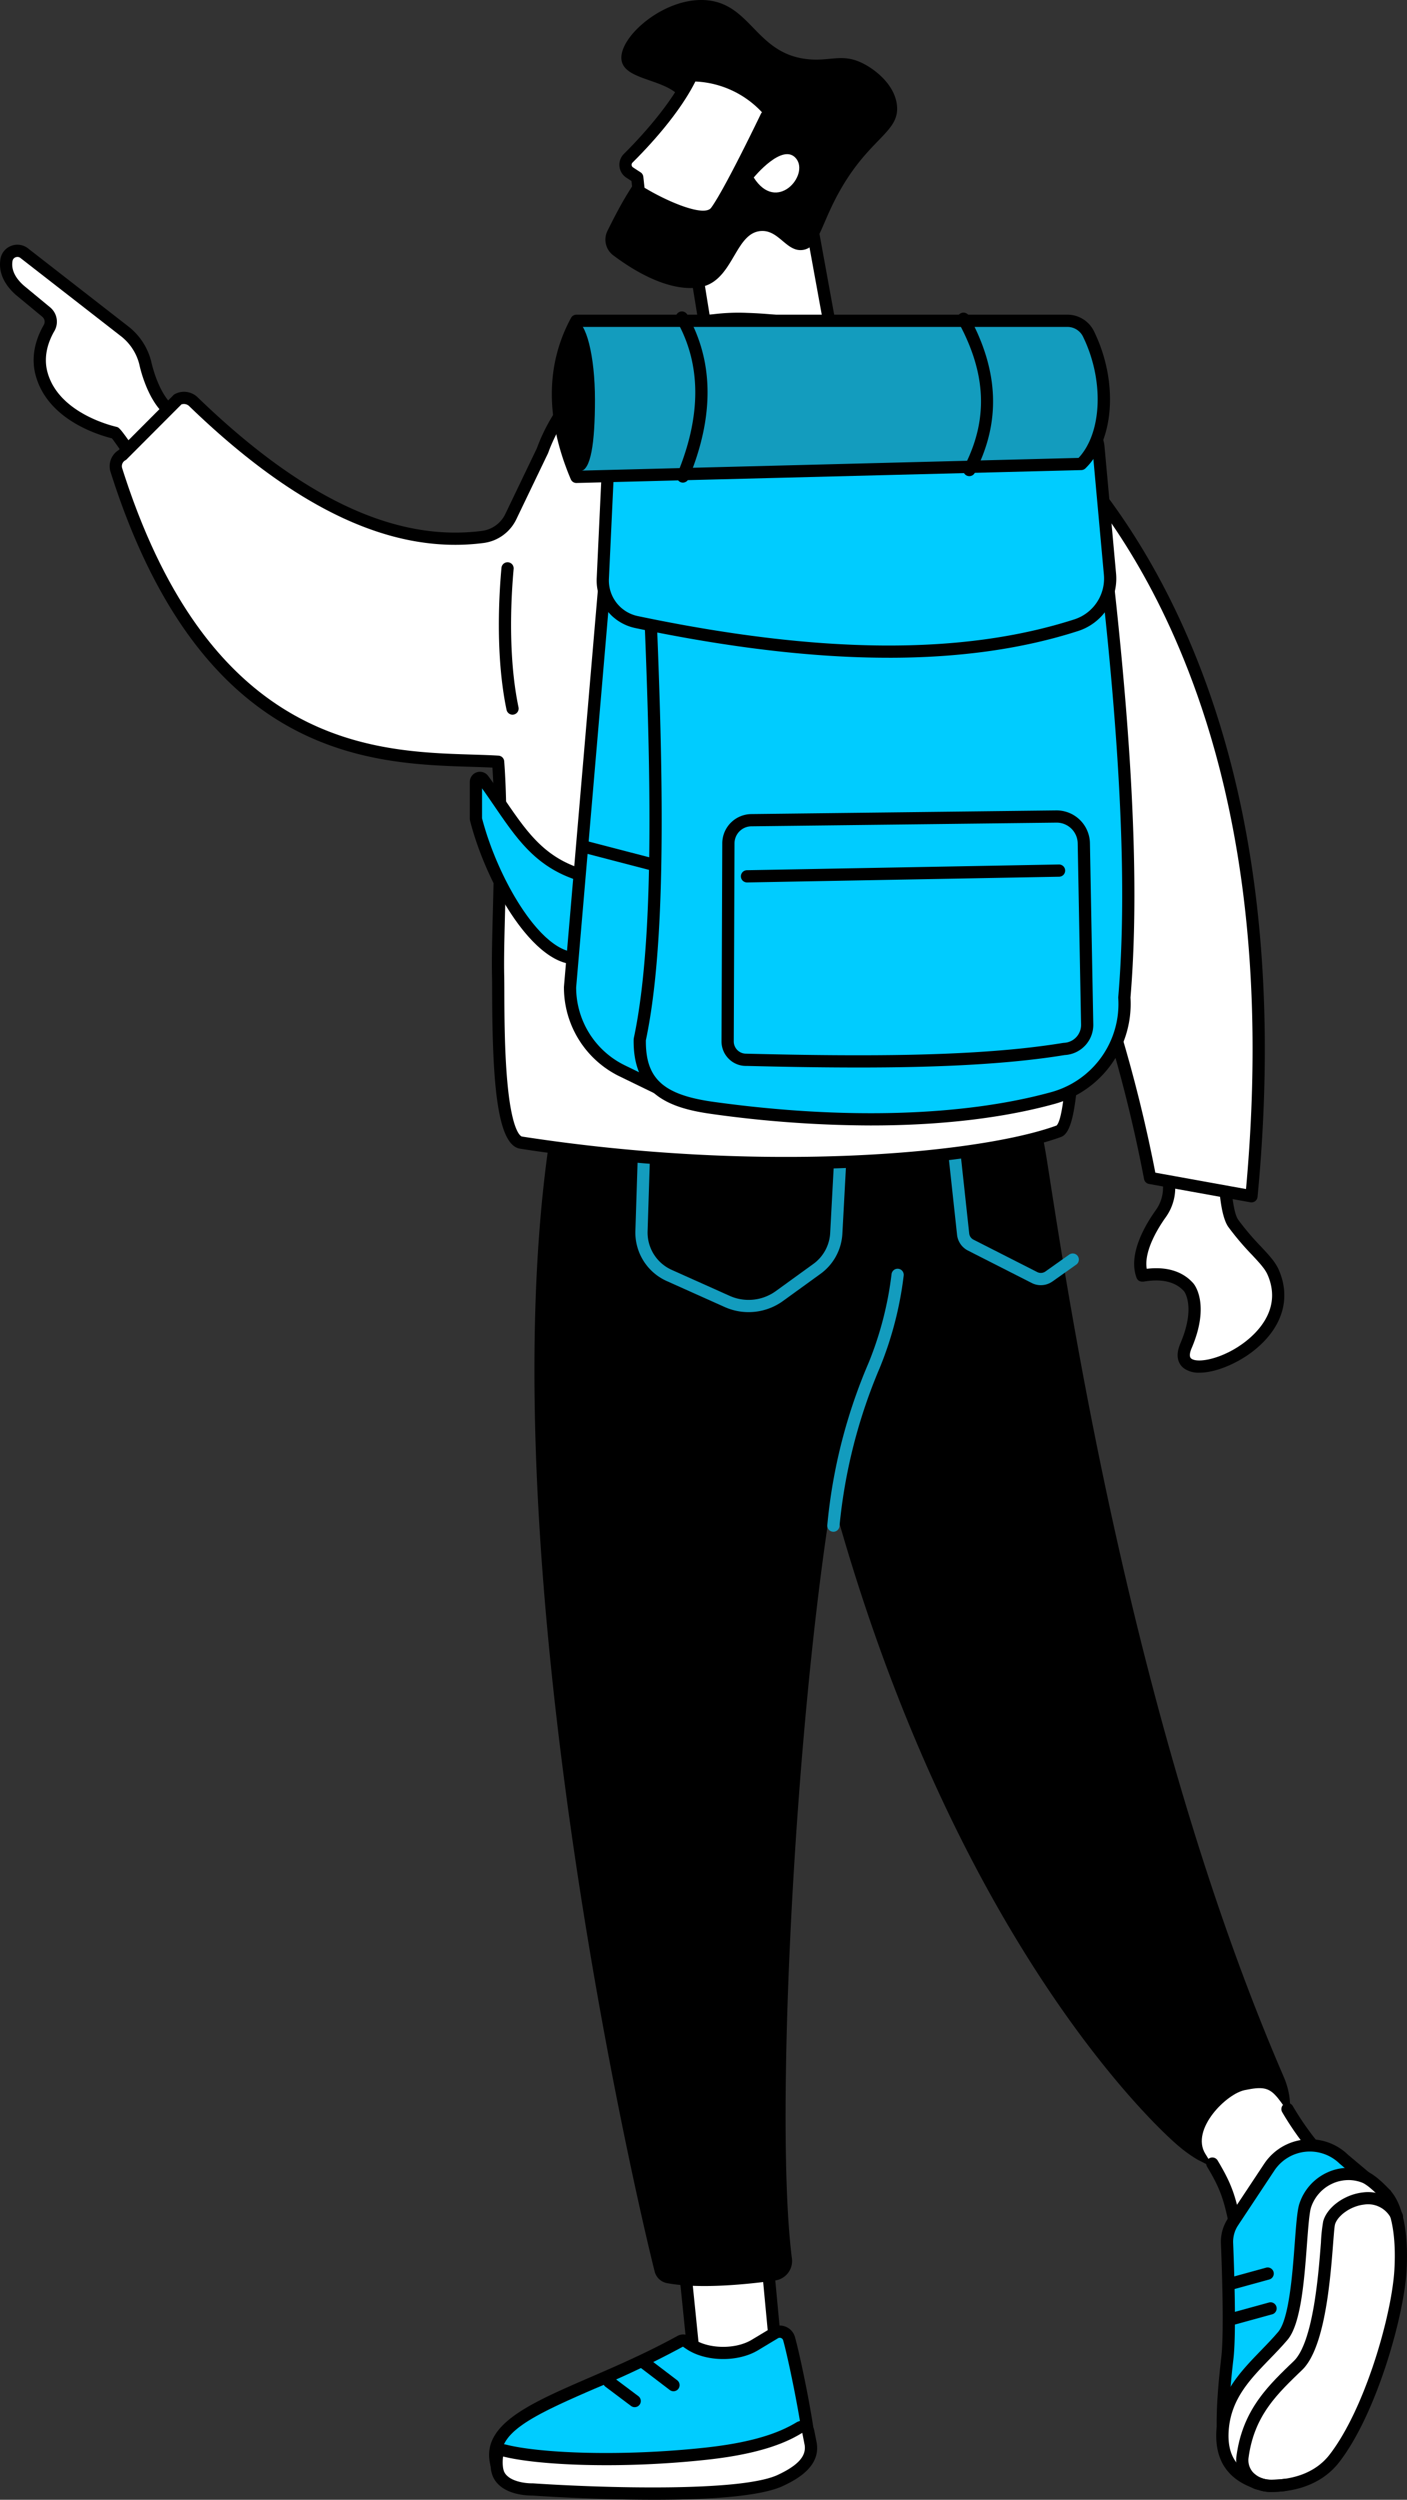 <svg xmlns="http://www.w3.org/2000/svg" xmlns:xlink="http://www.w3.org/1999/xlink" width="394.783" height="700.913" viewBox="0 0 394.783 700.913">
  <rect x="0" y="0" width="394.783" height="700.913" fill="#333333" stroke="none"/>
  <defs>
    <clipPath id="clip-path">
      <rect id="Rettangolo_319" data-name="Rettangolo 319" width="394.783" height="700.913" transform="translate(0 0)" fill="none"/>
    </clipPath>
  </defs>
  <g id="Raggruppa_1865" data-name="Raggruppa 1865" clip-path="url(#clip-path)">
    <path id="Tracciato_10" data-name="Tracciato 10" d="M64.249,527.957l-6.731-6.465c-5.007-4.226-6.869-13.462-6.869-13.462a16.172,16.172,0,0,0-5.753-8.813L16.7,477.289a3.111,3.111,0,0,0-4.98,1.886c-.393,2.285.154,5.285,3.659,8.425l7.486,6.19a3.521,3.521,0,0,1,.8,4.483c-1.585,2.74-3.532,7.5-2.117,12.773C24.7,522.8,38.712,526.828,42.208,527.659c.507.12,9.658,13.875,9.658,13.875Z" transform="translate(-9.899 -406.296)" fill="#fff"/>
    <path id="Tracciato_11" data-name="Tracciato 11" d="M41.967,533.322c-.044,0-.087,0-.131,0a1.716,1.716,0,0,1-1.3-.76c-3.186-4.79-7.881-11.71-9.126-13.279-4.805-1.218-18.184-5.651-21.419-17.714-1.532-5.714.4-10.809,2.288-14.076a1.8,1.8,0,0,0-.407-2.3l-7.487-6.19C.095,475.15-.292,471.418.132,468.957a4.741,4.741,0,0,1,2.989-3.641,4.811,4.811,0,0,1,4.734.692l28.2,21.928a17.96,17.96,0,0,1,6.362,9.748c.036.166,1.829,8.787,6.313,12.57l6.812,6.539a1.715,1.715,0,0,1,.079,2.393L43.234,532.763a1.715,1.715,0,0,1-1.268.559M4.893,468.416a1.508,1.508,0,0,0-.534.1,1.33,1.33,0,0,0-.846,1.023c-.4,2.339.644,4.645,3.112,6.857l7.435,6.146a5.225,5.225,0,0,1,1.189,6.665c-1.563,2.7-3.172,6.891-1.943,11.47,2.937,10.954,16.674,14.74,19.4,15.388.764.181,1.131.269,9.472,12.767l9.777-10.721L46.43,512.8c-5.32-4.486-7.281-13.959-7.363-14.36a14.477,14.477,0,0,0-5.124-7.8l-28.2-21.929a1.366,1.366,0,0,0-.854-.3" transform="translate(0.001 -396.369)"/>
    <path id="Tracciato_12" data-name="Tracciato 12" d="M1322.322,4245.528l3.722,39.509a1.9,1.9,0,0,1-1.6,2.192l-19.617,1.213a1.682,1.682,0,0,1-1.693-1.583l-3.646-35.907Z" transform="translate(-1107.728 -3619.046)" fill="#fff"/>
    <path id="Tracciato_13" data-name="Tracciato 13" d="M1294.819,4280.251a3.388,3.388,0,0,1-3.3-3.088l-3.65-35.946a1.715,1.715,0,0,1,1.31-1.842l22.839-5.425a1.714,1.714,0,0,1,2.1,1.508l3.722,39.509a3.816,3.816,0,0,1-.86,2.856,3.315,3.315,0,0,1-2.346,1.208l-19.617,1.213c-.068,0-.136.006-.2.006m-3.384-37.885,3.493,34.411a.2.2,0,0,0,.01.036l19.489-1.205a1.376,1.376,0,0,0,.007-.289l-3.541-37.576Z" transform="translate(-1097.821 -3609.137)"/>
    <path id="Tracciato_14" data-name="Tracciato 14" d="M1024.207,4432.433c1.3,4.667,4.049,17.818,5.2,25.73a9.9,9.9,0,0,1-7.217,10.96c-13.574,3.672-46.023,3.513-73.038,4.706-1.849.082-5.26-.821-6.776-5.3-5.141-15.2,23.253-19.912,51.319-35.369a1.629,1.629,0,0,1,1.736.09c.323.23.734.512,1.218.82,4.882,3.106,13,3.111,17.955.129l5.6-3.368a2.707,2.707,0,0,1,4.006,1.6" transform="translate(-802.797 -3776.671)" fill="#0cf"/>
    <path id="Tracciato_15" data-name="Tracciato 15" d="M938.9,4465.629c-2.827,0-6.543-1.676-8.166-6.475-4.087-12.088,9.888-18.141,27.581-25.8,7.545-3.267,16.095-6.97,24.535-11.618a3.323,3.323,0,0,1,3.559.2c.3.216.688.48,1.142.77,4.3,2.736,11.7,2.784,16.151.106l5.6-3.368a4.421,4.421,0,0,1,6.541,2.614c1.356,4.854,4.1,18.042,5.244,25.944a11.611,11.611,0,0,1-8.466,12.862c-10.292,2.784-30.558,3.388-52.014,4.027-7.123.212-14.489.432-21.4.737-.1,0-.205.006-.31.006m45.517-40.905a269.745,269.745,0,0,1-24.739,11.776c-18.374,7.958-28.627,12.882-25.694,21.556,1.386,4.1,4.47,4.168,5.075,4.139,6.933-.306,14.31-.525,21.446-.738,20.313-.6,41.318-1.231,51.22-3.909a8.18,8.18,0,0,0,5.967-9.058c-1.1-7.58-3.836-20.8-5.153-25.515a.99.99,0,0,0-.6-.669.971.971,0,0,0-.875.073l-5.6,3.367c-5.535,3.328-14.4,3.26-19.76-.151-.515-.328-.951-.626-1.294-.87" transform="translate(-792.784 -3766.751)"/>
    <path id="Tracciato_16" data-name="Tracciato 16" d="M1032.266,4615.941c.027.137.045.233.051.276.721,4.964-3.993,8.015-8.5,10.13-13.374,6.278-67.383,2.68-69.468,2.539a1.135,1.135,0,0,0-.115,0c-.672.01-7.528.01-9.5-4.253a7.292,7.292,0,0,1-.489-1.972,9.8,9.8,0,0,1,.178-3.42,1.645,1.645,0,0,1,2.007-1.256c10.025,2.564,33.432,3.414,56.823.838,15.55-1.712,22.305-5.1,25.91-7.259a1.649,1.649,0,0,1,2.464,1.114c.187.945.414,2.094.644,3.267" transform="translate(-804.841 -3930.866)" fill="#fff"/>
    <path id="Tracciato_17" data-name="Tracciato 17" d="M978.4,4621.881c-15.836,0-31.072-.978-34.073-1.182-1.4.02-8.685-.124-11.06-5.246a8.642,8.642,0,0,1-.633-2.467,11.5,11.5,0,0,1,.205-4.021,3.412,3.412,0,0,1,1.533-2.154,3.313,3.313,0,0,1,2.572-.389c9.257,2.368,32.1,3.45,56.211.8,14.8-1.63,21.479-4.791,25.219-7.026a3.35,3.35,0,0,1,3.082-.188,3.391,3.391,0,0,1,1.943,2.441l.644,3.269h0c.038.19.06.325.068.385.909,6.255-4.97,9.791-9.471,11.9-6.487,3.045-21.62,3.879-36.24,3.879m-34.036-4.612c.066,0,.126,0,.2.008,19.2,1.3,58.253,2.483,68.615-2.381,5.66-2.656,7.983-5.226,7.531-8.331l-.68-3.456c-3.914,2.425-11.039,5.813-26.5,7.517-24.511,2.7-47.885,1.561-57.436-.881a10.7,10.7,0,0,0-.059,2.79,5.354,5.354,0,0,0,.345,1.475c1.231,2.656,5.714,3.288,7.921,3.26h.063" transform="translate(-794.929 -3920.968)"/>
    <path id="Tracciato_18" data-name="Tracciato 18" d="M1223.381,4487.875a1.705,1.705,0,0,1-1.038-.351l-8.193-6.238a1.716,1.716,0,0,1,2.079-2.729l8.193,6.238a1.716,1.716,0,0,1-1.041,3.08" transform="translate(-1034.411 -3817.389)"/>
    <path id="Tracciato_19" data-name="Tracciato 19" d="M1155.53,4523.082a1.705,1.705,0,0,1-1.029-.343l-7.167-5.379a1.715,1.715,0,1,1,2.059-2.744l7.167,5.378a1.715,1.715,0,0,1-1.031,3.087" transform="translate(-977.445 -3848.134)"/>
    <path id="Tracciato_20" data-name="Tracciato 20" d="M1453.355,1769.227s15.568,31.154,20.8,63.974c4.875,30.557,22.8,156.367,66.491,257.282,4.953,11.441-.766,23.346-12.946,26-4.873,1.061-6.915-.675-11.135-2.726a38.127,38.127,0,0,1-5.779-4.181s-77.341-64.638-108.876-234.237C1381.63,1766.252,1385,1774.905,1385,1774.905Z" transform="translate(-1180.45 -1508.155)"/>
    <path id="Tracciato_21" data-name="Tracciato 21" d="M1117.444,1865.847s9.08,59.2-8.093,103c-16.512,42.115-27.057,207.224-20.9,254.924a5.5,5.5,0,0,1-4.691,6.165c-7.511,1.056-21.055,2.488-30.319.756a4.416,4.416,0,0,1-3.5-3.251c-6.116-24.2-56.839-242.972-21.075-355.08Z" transform="translate(-866.25 -1590.518)"/>
    <path id="Tracciato_22" data-name="Tracciato 22" d="M1574.718,2484.495c-.034,0-.068,0-.1,0a1.715,1.715,0,0,1-1.609-1.814,150.249,150.249,0,0,1,11.6-45.568,96.22,96.22,0,0,0,6.435-24.88,1.715,1.715,0,1,1,3.4.456,99.53,99.53,0,0,1-6.68,25.773,149.735,149.735,0,0,0-11.327,44.424,1.715,1.715,0,0,1-1.711,1.613" transform="translate(-1340.885 -2055.006)" fill="#139cbe"/>
    <path id="Tracciato_23" data-name="Tracciato 23" d="M1239.906,2138.858a16.39,16.39,0,0,1-6.7-1.427l-16.244-7.274a14.885,14.885,0,0,1-8.826-14.112l1.02-31.968a5.552,5.552,0,0,1,6.142-5.339,194.012,194.012,0,0,0,46.371-1.17,5.553,5.553,0,0,1,6.347,5.794l-1.8,33.477a14.874,14.874,0,0,1-6.162,11.3l-10.518,7.608a16.435,16.435,0,0,1-9.633,3.109m-25.2-56.72a2.12,2.12,0,0,0-2.118,2.049l-1.02,31.968a11.467,11.467,0,0,0,6.8,10.871l16.244,7.274a13.018,13.018,0,0,0,12.917-1.331l10.518-7.608a11.461,11.461,0,0,0,4.746-8.707l1.8-33.477a2.123,2.123,0,0,0-2.428-2.214h0a197.643,197.643,0,0,1-47.224,1.187,2.212,2.212,0,0,0-.233-.012m47.212-2.872h0Z" transform="translate(-1029.856 -1770.947)" fill="#139cbe"/>
    <path id="Tracciato_24" data-name="Tracciato 24" d="M1819.81,2089.828a5.648,5.648,0,0,1-2.563-.616l-17.889-9.091a5.632,5.632,0,0,1-3.059-4.432l-4.035-37.241a5.646,5.646,0,0,1,4.755-6.2l21.784-3.375a1.716,1.716,0,1,1,.525,3.391l-21.785,3.375a2.22,2.22,0,0,0-1.869,2.436l4.035,37.242a2.215,2.215,0,0,0,1.2,1.743l17.889,9.091a2.216,2.216,0,0,0,2.292-.168l6.679-4.731a1.715,1.715,0,0,1,1.983,2.8l-6.679,4.731a5.645,5.645,0,0,1-3.266,1.043" transform="translate(-1527.764 -1729.473)" fill="#139cbe"/>
    <path id="Tracciato_25" data-name="Tracciato 25" d="M2295.271,4009.763c-2.385-11.924-3.42-14.374-9.143-23.567-4.254-6.832,6.083-17.134,11.347-17.924,8.78-1.807,7.376.974,17.419,13.844l7.863,9.672s-25.4,28.4-27.486,17.975" transform="translate(-1947.926 -3382.279)" fill="#fff"/>
    <path id="Tracciato_26" data-name="Tracciato 26" d="M2304.79,4037.682a4.053,4.053,0,0,1-1.073-.135,4.16,4.16,0,0,1-2.955-3.524c-2.1-10.521-2.761-13.272-6.977-20.313a1.716,1.716,0,0,1,2.944-1.763c4.5,7.508,5.244,10.634,7.4,21.4.16.8.411.864.493.887,3.082.844,14.13-8.8,23.048-18.579l-6.529-7.964a84.78,84.78,0,0,1-6.276-9.257,1.716,1.716,0,0,1,2.944-1.763,81.4,81.4,0,0,0,6.012,8.877l7.439,9.074a1.715,1.715,0,0,1-.048,2.231c-4.518,5.05-19.214,20.826-26.418,20.826" transform="translate(-1955.1 -3406.203)"/>
    <path id="Tracciato_27" data-name="Tracciato 27" d="M2327.981,4098.038l10.167-15.338a13.674,13.674,0,0,1,20.965-2.216l11.637,9.763s2.225,6.714,1.518,11.046a91.285,91.285,0,0,1-6.244,21.65c-5.4,12.26-20.351,36.893-25.673,45.548-1.115,1.813-3.905,3.608-5.848,2.739a27.228,27.228,0,0,1-7.008-5.058c-3.574-3.353-2.375-19.028-1.094-29.94.822-7,.21-24.851-.091-32.21a10.073,10.073,0,0,1,1.673-5.984" transform="translate(-1982.023 -3475.028)" fill="#0cf"/>
    <path id="Tracciato_28" data-name="Tracciato 28" d="M2325.634,4163.258a4.349,4.349,0,0,1-1.794-.375,28.382,28.382,0,0,1-7.48-5.372c-2.055-1.927-4.457-7.277-1.625-31.392.807-6.88.2-24.629-.1-31.94a11.744,11.744,0,0,1,1.958-7l10.167-15.339a15.389,15.389,0,0,1,23.546-2.541l11.96,10.035.153.462c.1.29,2.349,7.168,1.582,11.862a93.454,93.454,0,0,1-6.368,22.067c-5.372,12.191-19.82,36.059-25.782,45.754-1.109,1.806-3.691,3.781-6.215,3.781m-6.185-74.186a8.338,8.338,0,0,0-1.388,4.966c.3,7.392.917,25.356.082,32.48-2.746,23.369-.263,27.714.563,28.489a25.153,25.153,0,0,0,6.537,4.744c.863.391,2.863-.735,3.684-2.071,4.624-7.519,20.131-33.006,25.565-45.341a89.927,89.927,0,0,0,6.122-21.236c.484-2.97-.671-7.692-1.309-9.776l-11.353-9.531a11.958,11.958,0,0,0-18.335,1.937Z" transform="translate(-1972.062 -3465.115)"/>
    <path id="Tracciato_29" data-name="Tracciato 29" d="M2326.33,4314.955a1.716,1.716,0,0,1-.454-3.37l10.944-3.007a1.715,1.715,0,0,1,.909,3.308l-10.944,3.007a1.727,1.727,0,0,1-.456.062" transform="translate(-1981.589 -3672.74)"/>
    <path id="Tracciato_30" data-name="Tracciato 30" d="M2331.833,4381.146a1.716,1.716,0,0,1-.454-3.37l10.943-3.007a1.715,1.715,0,1,1,.909,3.308l-10.943,3.007a1.71,1.71,0,0,1-.456.062" transform="translate(-1986.279 -3729.164)"/>
    <path id="Tracciato_31" data-name="Tracciato 31" d="M2338.039,4218.316a9.635,9.635,0,0,1-3.14-.51c-3.267-1.125-11.44-3.559-10.529-15.278.945-12.145,10.183-18.331,16.927-26.3,5.146-6.082,4.628-31.513,6.248-36.5a12.726,12.726,0,0,1,16.558-8.03c1.94.749,4.469,3.241,5.942,4.83,4.141,4.465,4.631,14.165,4.228,21.3-.755,13.357-8.607,39.944-18.532,52.783-4.842,6.263-12.309,7.705-17.7,7.705" transform="translate(-1981.32 -3521.311)" fill="#fff"/>
    <path id="Tracciato_32" data-name="Tracciato 32" d="M2328.131,4210.079a11.309,11.309,0,0,1-3.7-.6l-.288-.1c-3.386-1.156-12.38-4.225-11.392-16.934.774-9.957,6.717-16.094,12.465-22.029,1.643-1.7,3.342-3.45,4.861-5.247,3.036-3.589,4-16.414,4.63-24.9.381-5.1.682-9.127,1.3-11.02a14.613,14.613,0,0,1,7.592-8.639,14.068,14.068,0,0,1,11.215-.461c2.188.844,4.787,3.328,6.582,5.263,4.887,5.269,5.032,16.4,4.684,22.562-.729,12.889-8.449,40.229-18.889,53.735-5.63,7.285-14.358,8.372-19.059,8.372Zm21.628-87.448a10.881,10.881,0,0,0-4.685,1.075,11.164,11.164,0,0,0-5.8,6.6c-.487,1.5-.8,5.732-1.139,10.216-.747,9.989-1.676,22.421-5.431,26.86-1.594,1.885-3.334,3.681-5.016,5.418-5.57,5.752-10.831,11.185-11.51,19.908-.782,10.057,5.634,12.246,9.08,13.421l.3.1a7.905,7.905,0,0,0,2.578.417h0c4.073,0,11.612-.915,16.346-7.039,10.042-12.992,17.473-39.375,18.176-51.831.541-9.564-.834-16.868-3.772-20.035-2.126-2.292-4.108-3.936-5.3-4.4a10.594,10.594,0,0,0-3.822-.716" transform="translate(-1971.415 -3511.357)"/>
    <path id="Tracciato_33" data-name="Tracciato 33" d="M2360.484,4249.467a10.23,10.23,0,0,1-7.784-3.3,8.567,8.567,0,0,1-1.978-6.913c1.768-12.777,8.691-19.417,16.02-26.447,5.479-5.255,6.953-24.181,7.661-33.277a45.375,45.375,0,0,1,.632-5.947c1.087-3.973,5.981-7.53,11.144-8.1a10.668,10.668,0,0,1,11.039,5.9,1.715,1.715,0,1,1-3.033,1.6,7.223,7.223,0,0,0-7.631-4.1c-4.059.447-7.584,3.306-8.209,5.593-.152.551-.332,2.862-.521,5.308-.8,10.249-2.284,29.326-8.708,35.486-7.186,6.893-13.392,12.845-15,24.442a5.115,5.115,0,0,0,1.167,4.188,6.814,6.814,0,0,0,5.2,2.126,27.732,27.732,0,0,0,3.542-.225,1.715,1.715,0,0,1,.44,3.4,31.146,31.146,0,0,1-3.982.253" transform="translate(-2003.766 -3550.745)"/>
    <path id="Tracciato_34" data-name="Tracciato 34" d="M1350.079,409.822l-7.355-40.37-32.891,8.461,4.54,28.106Z" transform="translate(-1116.55 -314.935)" fill="#fff"/>
    <path id="Tracciato_35" data-name="Tracciato 35" d="M1340.168,401.629a1.687,1.687,0,0,1-.182-.01l-35.707-3.8a1.715,1.715,0,0,1-1.511-1.432l-4.54-28.106a1.715,1.715,0,0,1,1.265-1.935l32.891-8.461a1.715,1.715,0,0,1,2.115,1.354l7.356,40.37a1.715,1.715,0,0,1-1.687,2.023m-34.223-7.085,32.125,3.421-6.615-36.3-29.591,7.612Z" transform="translate(-1106.639 -305.026)"/>
    <path id="Tracciato_36" data-name="Tracciato 36" d="M1180.349.155c11.756,1.595,13.356,14.865,27.4,16.425,6.438.714,9.671-1.675,15.375,1.064,3.777,1.814,9.273,6.183,9.835,11.965.715,7.363-7.357,8.953-15.6,23.125-5.792,9.953-6.144,16.617-10.75,17.338-4.657.728-6.74-5.7-11.887-5.29-6.661.534-7.531,11.655-14.561,14.97-4.431,2.09-13.712,1.654-26.812-8.158a5.5,5.5,0,0,1-1.63-6.846c1.514-3.043,3.448-6.876,5.6-10.384,10.271-16.719,17.52-19.541,16.09-24.667-2.19-7.855-16.606-6.4-17.716-12.718-1.153-6.562,12.582-18.463,24.653-16.825" transform="translate(-981.279 -0.002)"/>
    <path id="Tracciato_37" data-name="Tracciato 37" d="M1231.976,156.331l-3.127-1.627s-10.141,21.167-14.108,26.589-21.691-5.592-21.691-5.592l-.435-3.91-2.12-1.381a2.594,2.594,0,0,1-.409-4.018c4.277-4.239,13.351-13.859,17.762-23.221a28.63,28.63,0,0,1,24.127,13.16" transform="translate(-1013.819 -122.035)" fill="#fff"/>
    <path id="Tracciato_38" data-name="Tracciato 38" d="M1201.1,174.552c-6.658,0-16.455-5.82-18.863-7.316a1.715,1.715,0,0,1-.8-1.267l-.344-3.1-1.441-.938a4.31,4.31,0,0,1-.68-6.674c3.783-3.749,13.053-13.468,17.417-22.734a1.717,1.717,0,0,1,1.451-.981,30.114,30.114,0,0,1,25.662,13.932,1.715,1.715,0,0,1-2.226,2.462l-1.558-.811c-2.464,5.08-10.087,20.6-13.5,25.264a5.963,5.963,0,0,1-5.119,2.167m-16.346-9.8c6.861,4.125,16.791,8.211,18.7,5.605,3.829-5.233,13.846-26.107,13.946-26.317a1.7,1.7,0,0,1,.312-.449,27.156,27.156,0,0,0-18.692-8.628c-4.563,9.081-12.938,18.077-17.628,22.725a.88.88,0,0,0,.138,1.363l2.119,1.38a1.716,1.716,0,0,1,.769,1.248Z" transform="translate(-1003.908 -112.113)"/>
    <path id="Tracciato_39" data-name="Tracciato 39" d="M1433.188,299.478s8.155-9.979,11.911-5.309-5.5,15.431-11.911,5.309" transform="translate(-1221.703 -249.7)" fill="#fff"/>
    <path id="Tracciato_40" data-name="Tracciato 40" d="M2176.634,2183.687l15.093-.554s-.466,16.781,2.531,20.911c4.884,6.729,9.556,10.006,11.157,13.657,9.294,21.2-30.506,34.813-24.452,20.643,4.942-11.569.8-16.363.8-16.363-4.718-5.449-13.023-3.22-13.064-3.33-2.173-5.773,2.347-13.391,5.228-17.412a12.464,12.464,0,0,0,2.3-6.792Z" transform="translate(-1848.189 -1860.983)" fill="#fff"/>
    <path id="Tracciato_41" data-name="Tracciato 41" d="M2174.87,2235.961a7.084,7.084,0,0,1-4.373-1.234c-1.111-.853-2.715-2.893-.975-6.966,4.379-10.247,1.09-14.55,1.055-14.591-1.586-1.83-4.822-3.823-11.111-2.78-1.436.237-2.01-.437-2.24-1.045-2.453-6.515,2.354-14.71,5.439-19.015a10.715,10.715,0,0,0,1.98-5.858l.411-10.759a1.716,1.716,0,0,1,1.652-1.649l15.093-.555a1.73,1.73,0,0,1,1.27.5,1.71,1.71,0,0,1,.507,1.266c-.172,6.264.275,17.193,2.206,19.856a73.956,73.956,0,0,0,6.3,7.417c2.275,2.43,4.073,4.35,5.041,6.559,3.563,8.129.962,16.43-7.139,22.774-4.461,3.494-10.56,6.083-15.115,6.083m-12.1-29.292c5.441,0,8.629,2.211,10.42,4.28.2.229,4.788,5.748-.516,18.159-.434,1.019-.8,2.35-.091,2.9,1.855,1.426,9.089.023,15.283-4.829,3.978-3.115,10.062-9.688,6.112-18.7-.732-1.671-2.352-3.4-4.4-5.591a77.878,77.878,0,0,1-6.571-7.747c-2.725-3.756-2.924-15.435-2.888-20.138l-11.7.43-.35,9.169a14.139,14.139,0,0,1-2.62,7.725c-1.988,2.774-6.219,9.406-5.363,14.507a22.527,22.527,0,0,1,2.682-.166" transform="translate(-1838.326 -1851.075)"/>
    <path id="Tracciato_42" data-name="Tracciato 42" d="M471.321,629.577l-.658-5.034-44.385-13.951a115.144,115.144,0,0,0-29.139-4.745c-23.908-1.059-49.235,14.43-57.376,36.934L330.9,661.237a10.228,10.228,0,0,1-7.888,5.728c-24.426,3.157-50.918-8.7-81.087-37.818a3.767,3.767,0,0,0-4.481-.747L221.9,643.97a3.6,3.6,0,0,0-1.716,4.186c27.49,86.8,80.422,80.222,107.135,81.845,1.533,20.2-.322,47.357,0,60.22.183,7.325-.818,45.451,6.424,46.57,69.366,10.719,129.688,4.622,150.952-3.212,5.311-1.957,4.359-52.5,5.136-57.9a401.687,401.687,0,0,1,20.408,71l28.46,5.147c13.652-143.366-45.757-204.874-67.377-222.252" transform="translate(-187.557 -516.404)" fill="#fff"/>
    <path id="Tracciato_43" data-name="Tracciato 43" d="M528.8,843.624a1.691,1.691,0,0,1-.3-.027l-28.46-5.147a1.716,1.716,0,0,1-1.386-1.4,404.629,404.629,0,0,0-17.335-62.839c-.023,1.129-.046,2.323-.068,3.555-.649,34.989-2.018,46.087-5.857,47.5-21.244,7.827-82.387,14.024-151.808,3.3-6.424-.993-7.782-18.283-7.844-43.938,0-1.853-.008-3.332-.032-4.285-.116-4.681.049-11.121.24-18.578.316-12.3.707-27.5-.128-40.055-1.892-.092-3.911-.155-6.023-.221-28.31-.884-75.692-2.364-101.144-82.737a5.314,5.314,0,0,1,2.288-6.067l15.389-15.419a1.731,1.731,0,0,1,.375-.285,5.5,5.5,0,0,1,6.512,1.009c29.3,28.278,55.362,40.491,79.675,37.351a8.478,8.478,0,0,0,6.563-4.77l8.829-18.378c8.291-22.782,33.672-39.106,59.036-37.982a116.341,116.341,0,0,1,29.577,4.822l44.386,13.951a1.715,1.715,0,0,1,1.186,1.414l.569,4.354c10.959,8.924,31.107,28.808,46.868,64.083,19.563,43.785,26.495,97.358,20.6,159.234a1.714,1.714,0,0,1-1.708,1.553m-26.984-8.339,25.45,4.6c5.523-60.491-1.37-112.852-20.492-155.651-15.728-35.2-35.837-54.734-46.424-63.244a1.712,1.712,0,0,1-.627-1.115l-.516-3.948-43.341-13.622a112.926,112.926,0,0,0-28.7-4.668c-23.578-1.042-48.046,14.683-55.688,35.8a1.361,1.361,0,0,1-.067.159l-8.867,18.455a11.9,11.9,0,0,1-9.214,6.686c-25.417,3.285-52.4-9.237-82.5-38.285a2.15,2.15,0,0,0-2.273-.573l-15.344,15.374a1.729,1.729,0,0,1-.375.285,1.877,1.877,0,0,0-.919,2.172c24.719,78.055,70.58,79.487,97.981,80.343,2.706.085,5.262.164,7.623.308a1.716,1.716,0,0,1,1.607,1.582c.986,13.006.574,29.029.243,41.9-.19,7.41-.354,13.809-.239,18.4.023.97.028,2.476.032,4.362.014,6.145.04,16.429.841,25.248,1.337,14.714,3.985,15.291,4.1,15.308,68.7,10.616,129,4.592,150-3.089,2.944-2.86,3.483-31.935,3.713-44.384.115-6.187.2-10.658.419-12.187a1.715,1.715,0,0,1,3.293-.386,410.708,410.708,0,0,1,20.288,70.154" transform="translate(-177.655 -506.483)"/>
    <path id="Tracciato_44" data-name="Tracciato 44" d="M952.374,1111.1a1.715,1.715,0,0,1-1.676-1.362c-2.263-10.742-2.769-24.883-1.426-39.818a1.715,1.715,0,0,1,3.417.307c-1.313,14.605-.828,28.386,1.366,38.8a1.717,1.717,0,0,1-1.681,2.069" transform="translate(-808.567 -910.708)"/>
    <path id="Tracciato_45" data-name="Tracciato 45" d="M907.011,1478.607c10.557,14.382,14.955,26.269,36.494,28.536l-4.216,18.668c-11.8,11.826-28.906-15.055-34.325-36.132v-10.411a1.132,1.132,0,0,1,2.047-.661" transform="translate(-771.425 -1260.023)" fill="#0cf"/>
    <path id="Tracciato_46" data-name="Tracciato 46" d="M923,1520.514a10.846,10.846,0,0,1-2.862-.4c-10.949-2.987-22.408-23.045-26.746-39.916l-.054-.427v-10.411a2.848,2.848,0,0,1,5.145-1.677c1.683,2.293,3.2,4.5,4.663,6.643,7.708,11.249,13.276,19.376,30.627,21.2l1.919.2-4.749,21.033-.351.351a10.592,10.592,0,0,1-7.593,3.4m-26.231-40.957c4.155,15.963,14.861,34.683,24.272,37.251a6.771,6.771,0,0,0,6.779-1.781l3.683-16.314c-17.446-2.394-23.541-11.287-31.186-22.444-1.136-1.658-2.3-3.36-3.548-5.1Z" transform="translate(-761.516 -1250.119)"/>
    <path id="Tracciato_47" data-name="Tracciato 47" d="M1109.908,794.544l-12.358.354-13.625,159.174a25.876,25.876,0,0,0,14.562,23.45l14.231,6.918Z" transform="translate(-923.977 -677.299)" fill="#0cf"/>
    <path id="Tracciato_48" data-name="Tracciato 48" d="M1104.564,977.007l-16.738-8.136a27.728,27.728,0,0,1-15.528-25l.007-.135,13.755-160.7,15.627-.447Zm-28.836-33.051a24.28,24.28,0,0,0,13.6,21.83l11.725,5.7-2.744-185.37-9.089.26Z" transform="translate(-914.066 -667.106)"/>
    <path id="Tracciato_49" data-name="Tracciato 49" d="M1216.861,743.433c2.879,66.139,7.631,138.967-.4,176.646-.194,13.225,7.383,17.36,20.484,19.175,32.006,4.434,67.381,4.985,95.59-2.823a27.275,27.275,0,0,0,19.893-28.137c3.766-44.271-2.545-105.36-11.512-170.884Z" transform="translate(-1036.953 -628.597)" fill="#0cf"/>
    <path id="Tracciato_50" data-name="Tracciato 50" d="M1271.376,933.83a326.724,326.724,0,0,1-44.578-3.213c-11.544-1.6-22.194-5.238-21.964-20.9l.038-.333c7-32.828,4.2-93.2,1.485-151.576-.383-8.262-.765-16.5-1.12-24.638l-.074-1.705,127.328-6.181.213,1.557c7.948,58.083,15.532,123.828,11.532,171.133a29.086,29.086,0,0,1-21.155,29.773c-14.6,4.042-32.252,6.082-51.706,6.082m-63.114-23.9c-.107,10.8,4.887,15.329,19.007,17.286,36.469,5.053,70.172,4.067,94.9-2.777a25.642,25.642,0,0,0,18.639-26.369l-.008-.13.011-.13c3.96-46.559-3.438-111.385-11.289-168.948l-120.779,5.863c.333,7.579.689,15.241,1.045,22.923,2.716,58.5,5.525,118.988-1.522,152.283" transform="translate(-1027.042 -618.26)"/>
    <path id="Tracciato_51" data-name="Tracciato 51" d="M1147.764,812.78l-1.608,34.309a11.964,11.964,0,0,0,9.467,12.283c45.724,9.571,88,12.227,123.292.9a13.815,13.815,0,0,0,9.537-14.4l-3.238-35.611a7.407,7.407,0,0,0-7.507-6.735l-122.639,2.164a7.443,7.443,0,0,0-7.3,7.093" transform="translate(-977.014 -684.951)" fill="#0cf"/>
    <path id="Tracciato_52" data-name="Tracciato 52" d="M1216.51,859.47c-21.017,0-44.625-2.774-71.149-8.326a13.614,13.614,0,0,1-10.828-14.043l1.608-34.31a9.178,9.178,0,0,1,8.987-8.728l122.639-2.164a9.175,9.175,0,0,1,9.246,8.3l3.237,35.61A15.439,15.439,0,0,1,1269.529,852c-15.518,4.981-33.107,7.474-53.019,7.474m-76.942-56.517-1.608,34.309a10.2,10.2,0,0,0,8.105,10.524c51.056,10.688,91.1,11,122.417.944a12.027,12.027,0,0,0,8.351-12.614l-3.238-35.611a5.709,5.709,0,0,0-5.768-5.175l-122.639,2.164a5.741,5.741,0,0,0-5.621,5.458" transform="translate(-967.105 -675.044)"/>
    <path id="Tracciato_53" data-name="Tracciato 53" d="M1477.965,1616.679c-23.957,3.944-55.744,3.859-89.065,3.04a5.161,5.161,0,0,1-5.337-5.177l.212-55.547a6.477,6.477,0,0,1,6.4-6.453l85.618-1.036a7.62,7.62,0,0,1,7.711,7.479l.942,50.862a6.711,6.711,0,0,1-6.481,6.831" transform="translate(-1179.401 -1322.562)" fill="#0cf"/>
    <path id="Tracciato_54" data-name="Tracciato 54" d="M1410.365,1611.974c-10.355,0-20.937-.192-31.416-.449a6.736,6.736,0,0,1-4.92-1.937,6.822,6.822,0,0,1-2.088-4.962l.211-55.547a8.229,8.229,0,0,1,8.093-8.161l85.618-1.036h.115a9.359,9.359,0,0,1,9.333,9.163l.943,50.862a8.465,8.465,0,0,1-8.02,8.573c-16.41,2.69-36.658,3.495-57.868,3.495m-31.431-3.878c31.921.781,64.7.957,88.846-3.019l.22-.022a5.017,5.017,0,0,0,4.823-5.086l-.943-50.861a5.917,5.917,0,0,0-5.975-5.8l-85.619,1.036a4.783,4.783,0,0,0-4.7,4.743l-.211,55.547a3.445,3.445,0,0,0,3.563,3.457" transform="translate(-1169.494 -1312.653)"/>
    <path id="Tracciato_55" data-name="Tracciato 55" d="M1410.616,1647.687a1.715,1.715,0,0,1-.03-3.43l87.52-1.606h.032a1.715,1.715,0,0,1,.03,3.43l-87.521,1.606h-.032" transform="translate(-1201 -1400.256)"/>
    <path id="Tracciato_56" data-name="Tracciato 56" d="M1117.812,1605.046a1.716,1.716,0,0,1-.432-.056l-20.074-5.219a1.715,1.715,0,1,1,.862-3.32l20.074,5.219a1.715,1.715,0,0,1-.43,3.376" transform="translate(-934.289 -1360.827)"/>
    <path id="Tracciato_57" data-name="Tracciato 57" d="M1207.548,649.729l-141.634,3.615c-6.645-15.7-7.241-30.382,0-43.76h137.949a6.6,6.6,0,0,1,5.859,3.938c6.141,12.755,5.673,28.582-2.174,36.207" transform="translate(-904.183 -519.632)" fill="#139cbe"/>
    <path id="Tracciato_58" data-name="Tracciato 58" d="M1056.18,645.151a1.713,1.713,0,0,1-1.579-1.047c-7.112-16.8-7.088-32.021.071-45.245a1.716,1.716,0,0,1,1.509-.9h137.948a8.3,8.3,0,0,1,7.4,4.908c6.682,13.877,5.6,30.291-2.524,38.182a1.713,1.713,0,0,1-1.151.485l-141.634,3.615h-.043m1.035-43.76c-6.109,11.92-6.076,25.125.1,40.3l139.765-3.567c6.569-7,7.2-21.642,1.365-33.766a4.9,4.9,0,0,0-4.313-2.967Zm140.6,38.429h0Z" transform="translate(-894.449 -509.724)"/>
    <path id="Tracciato_59" data-name="Tracciato 59" d="M1067.121,631.649c0,12.195-1.167,20.069-4.234,20.069s-6.875-7.874-6.875-20.069,2.487-22.081,5.554-22.081,5.554,9.886,5.554,22.081" transform="translate(-900.184 -519.619)"/>
    <path id="Tracciato_60" data-name="Tracciato 60" d="M1286.957,639.785a1.716,1.716,0,0,1-1.582-2.374c6.811-16.387,6.75-30.873-.183-43.056a1.715,1.715,0,1,1,2.982-1.7c7.484,13.153,7.608,28.653.368,46.07a1.716,1.716,0,0,1-1.585,1.058" transform="translate(-1095.353 -504.465)"/>
    <path id="Tracciato_61" data-name="Tracciato 61" d="M1823.687,639.718a1.716,1.716,0,0,1-1.521-2.506c6.891-13.262,6.371-26.24-1.634-40.84a1.716,1.716,0,0,1,3.009-1.649c8.487,15.481,9.033,29.9,1.67,44.071a1.714,1.714,0,0,1-1.523.925" transform="translate(-1551.709 -506.204)"/>
  </g>
</svg>

